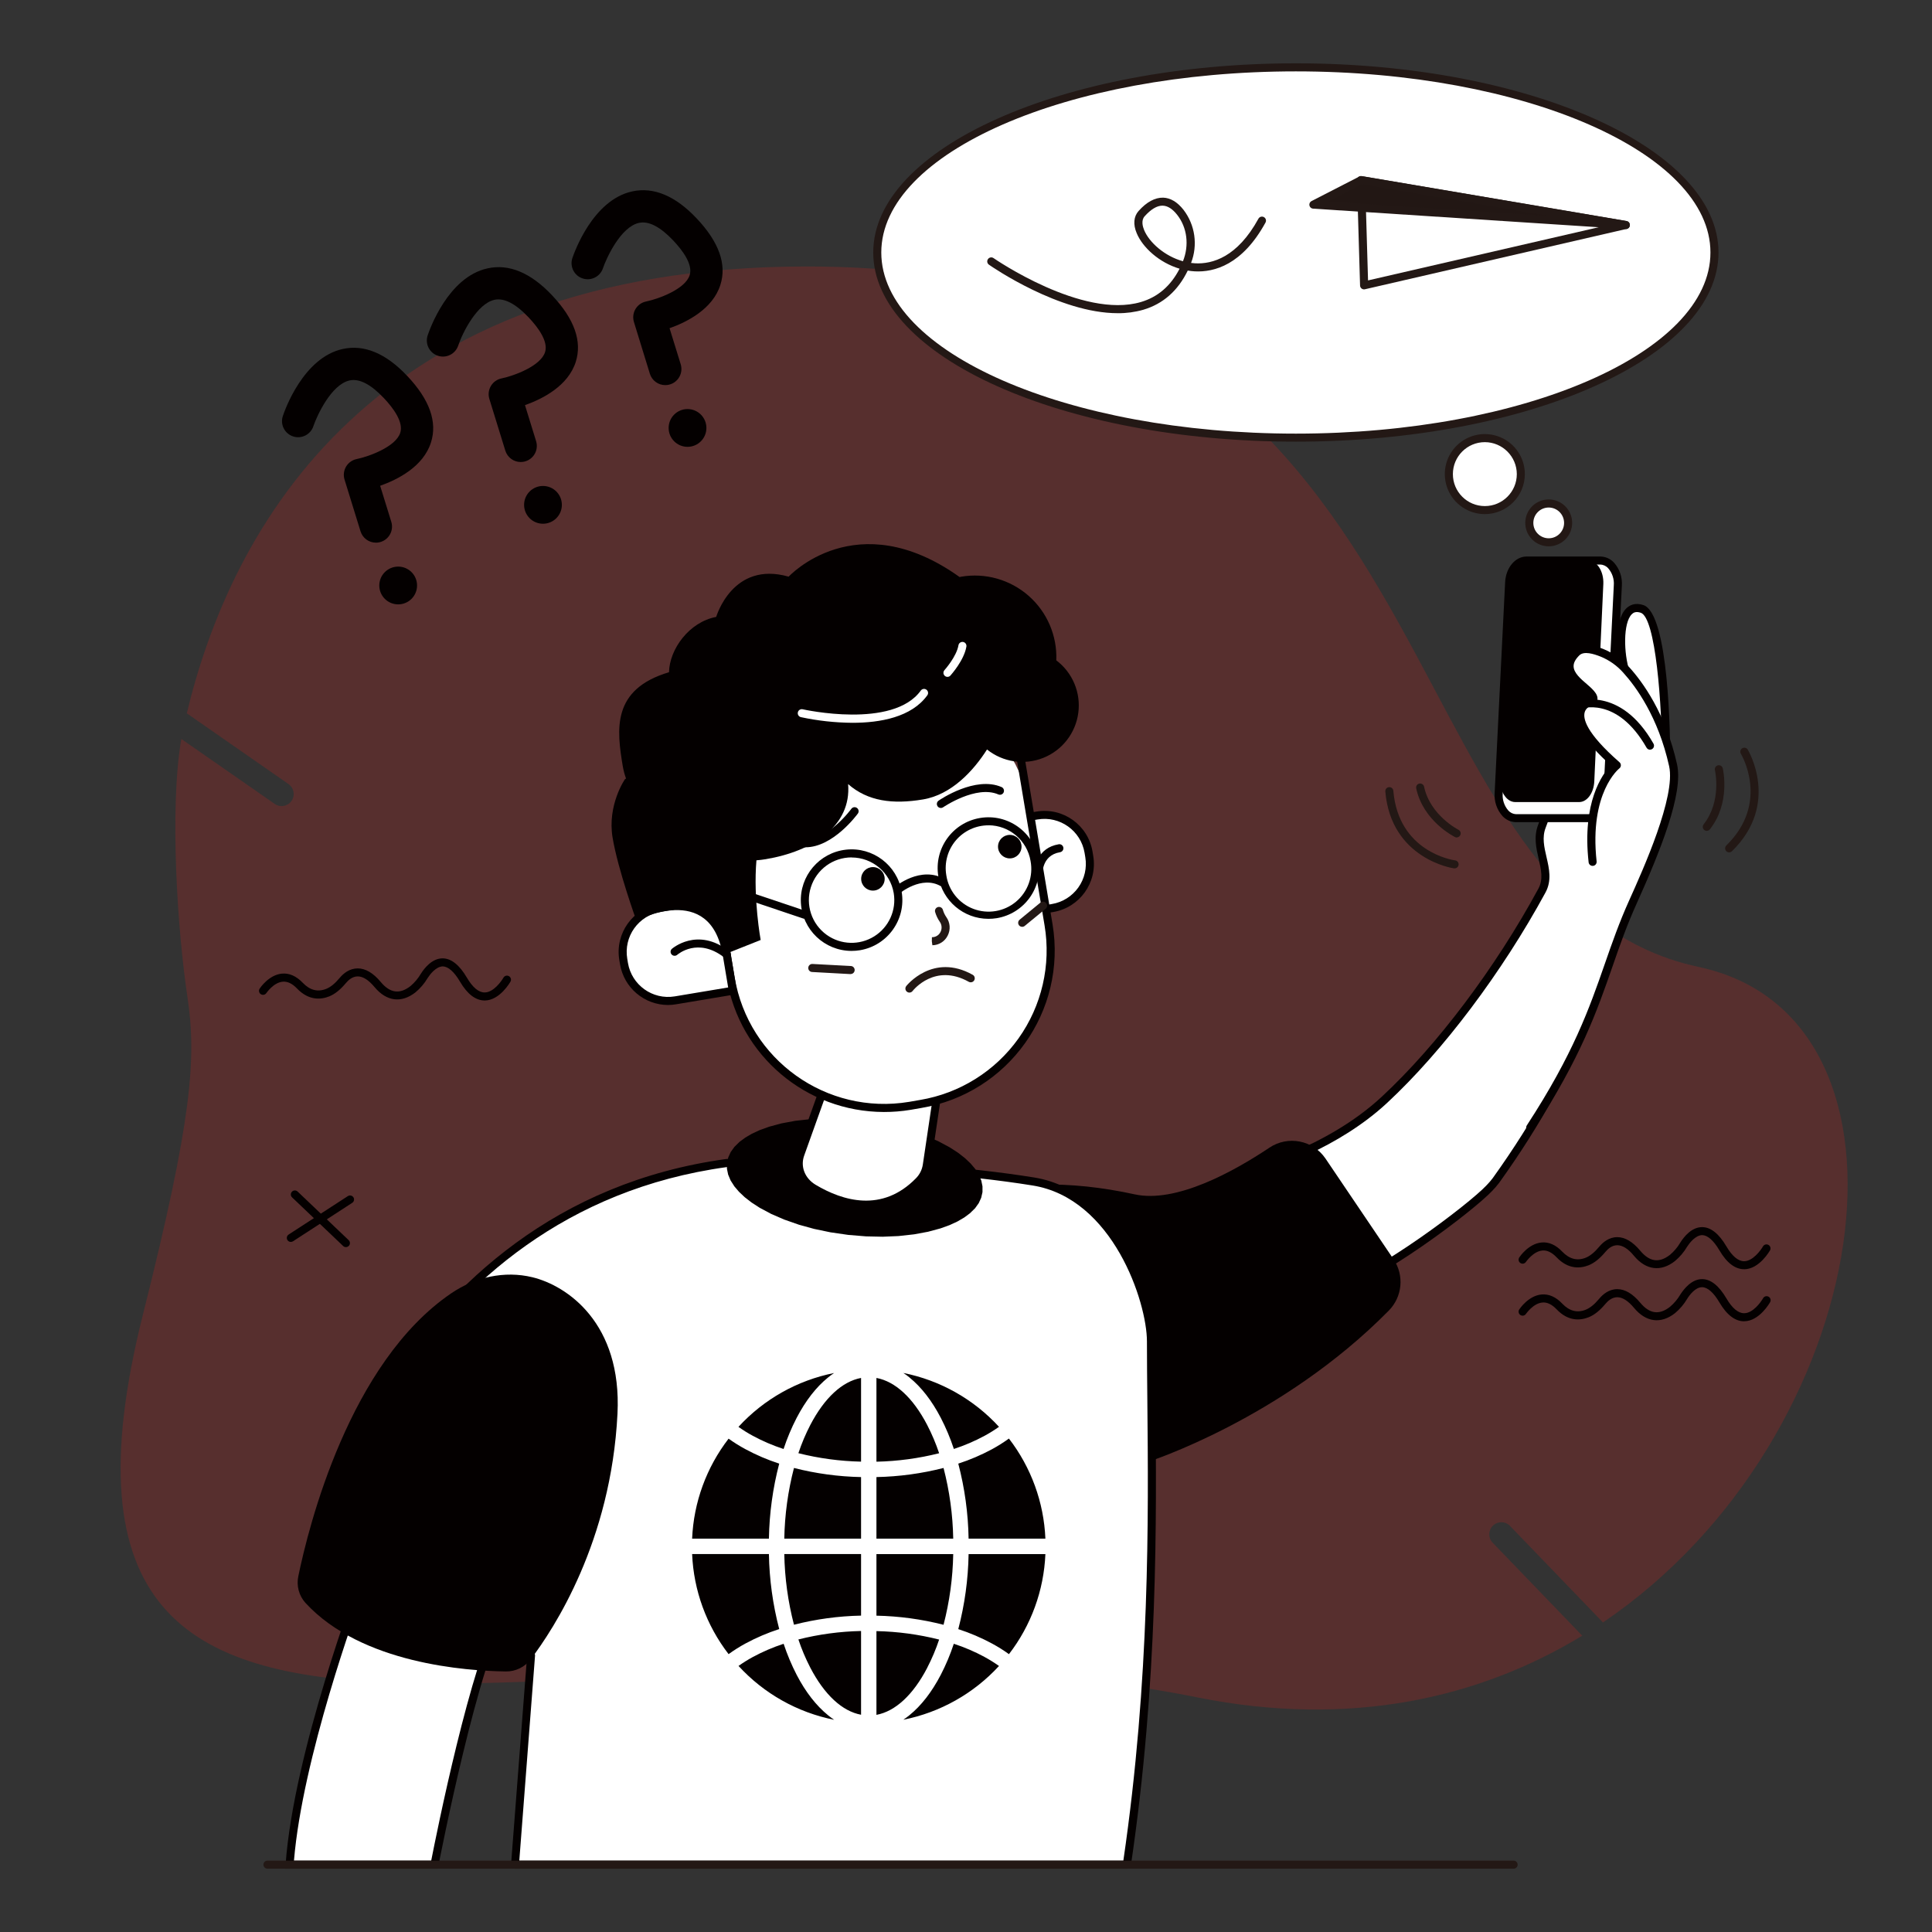 <?xml version="1.0" standalone="no"?><!DOCTYPE svg PUBLIC "-//W3C//DTD SVG 1.1//EN" "http://www.w3.org/Graphics/SVG/1.1/DTD/svg11.dtd"><svg height="1024" node-id="1" sillyvg="true" template-height="1024" template-width="1024" version="1.1" viewBox="0 0 1024 1024" width="1024" xmlns="http://www.w3.org/2000/svg" xmlns:xlink="http://www.w3.org/1999/xlink"><rect x="0" y="0" width="1024" height="1024" fill="#333333" stroke="none"/><defs node-id="80"></defs><g node-id="241"><path d="M 900.43 512.52 C 724.89 475.00 782.84 141.24 427.65 141.24 C 196.12 141.24 122.30 280.86 99.00 378.07 L 152.92 415.58 C 155.82 417.60 156.54 421.59 154.52 424.49 C 152.50 427.39 148.51 428.11 145.61 426.09 L 96.11 391.66 C 89.71 428.52 94.11 493.77 99.35 528.43 C 104.24 561.14 101.79 593.25 75.78 696.64 C -2.82 1009.00 323.72 837.38 634.82 899.69 C 715.74 915.90 784.38 899.97 838.62 866.94 L 791.28 817.81 C 789.61 816.18 788.95 813.77 789.58 811.52 C 790.20 809.27 792.00 807.54 794.27 807.00 C 796.54 806.46 798.92 807.20 800.49 808.93 L 849.61 859.93 C 994.58 761.86 1027.16 539.63 900.43 512.52 Z" fill="#e61f19" fill-opacity="0.2" fill-rule="nonzero" group-id="1" node-id="84" stroke="none" target-height="867.76" target-width="1029.98" target-x="-2.82" target-y="141.24"></path></g><path d="M 908.71 133.83 C 908.71 188.03 809.38 231.96 686.84 231.96 C 564.30 231.96 464.97 188.03 464.97 133.83 C 464.97 79.63 564.30 35.70 686.84 35.70 C 809.38 35.70 908.71 79.63 908.71 133.83 Z" fill="#ffffff" fill-rule="nonzero" node-id="87" stroke="none" target-height="196.26" target-width="443.74" target-x="464.97" target-y="35.7"></path><path d="M 686.84 234.09 C 563.32 234.09 462.84 189.09 462.84 133.83 C 462.84 78.57 563.32 33.56 686.84 33.56 C 810.36 33.56 910.84 78.56 910.84 133.83 C 910.84 189.10 810.35 234.09 686.84 234.09 Z M 686.84 37.83 C 565.68 37.83 467.10 80.89 467.10 133.83 C 467.10 186.77 565.68 229.83 686.84 229.83 C 808.00 229.83 906.57 186.76 906.57 133.83 C 906.57 80.90 808.00 37.83 686.84 37.83 Z" fill="#231815" fill-rule="nonzero" node-id="89" stroke="none" target-height="200.53" target-width="448" target-x="462.84" target-y="33.56"></path><path d="M 883.10 403.77 C 883.10 403.77 883.10 326.97 870.30 322.71 C 857.50 318.45 857.50 344.04 861.77 356.84" fill="#ffffff" fill-rule="nonzero" node-id="91" stroke="none" target-height="85.32" target-width="25.6" target-x="857.5" target-y="318.45"></path><path d="M 883.10 405.91 C 881.92 405.90 880.97 404.95 880.97 403.77 C 880.97 372.52 877.45 327.34 869.63 324.77 C 866.97 323.88 865.63 324.77 864.85 325.58 C 860.30 330.13 860.47 346.22 863.79 356.20 C 864.16 356.94 864.06 357.83 863.54 358.48 C 863.02 359.13 862.17 359.41 861.37 359.21 C 860.56 359.01 859.95 358.36 859.79 357.55 C 856.35 347.25 855.49 328.96 861.88 322.55 C 863.55 320.87 866.49 319.19 871.02 320.70 C 884.59 325.23 885.28 390.70 885.28 403.79 C 885.27 404.36 885.04 404.91 884.63 405.30 C 884.22 405.70 883.67 405.92 883.10 405.91 Z" fill="#040000" fill-rule="nonzero" node-id="93" stroke="none" target-height="86.731" target-width="29.79" target-x="855.49" target-y="319.19"></path><path d="M 813.35 372.70 C 810.80 365.41 811.97 357.33 816.47 351.05 C 820.70 344.98 827.97 339.77 840.47 339.77 C 870.21 339.77 900.20 476.31 792.97 625.64 C 791.83 627.15 790.60 628.57 789.27 629.91 C 779.94 639.77 730.10 677.91 703.93 685.37 L 661.27 621.37 C 661.27 621.37 703.27 611.37 733.80 582.97 C 763.62 555.25 794.57 513.89 817.28 472.04 C 823.17 461.19 812.71 449.80 817.28 437.91 C 834.15 394.00 818.58 387.44 813.35 372.70 Z" fill="#ffffff" fill-rule="nonzero" node-id="95" stroke="none" target-height="345.6" target-width="238.93" target-x="661.27" target-y="339.77"></path><path d="M 703.90 687.51 C 703.18 687.50 702.51 687.12 702.13 686.51 L 659.46 622.51 C 659.07 621.92 658.99 621.17 659.25 620.51 C 659.51 619.86 660.06 619.38 660.74 619.22 C 661.16 619.12 702.54 609.01 732.32 581.33 C 761.57 554.22 792.62 513.00 815.38 471.00 C 818.04 466.10 816.82 460.82 815.53 455.23 C 814.20 449.45 812.82 443.47 815.26 437.12 C 828.11 403.71 821.93 393.03 815.95 382.69 C 814.13 379.74 812.59 376.63 811.34 373.40 L 811.34 373.40 C 808.55 365.46 809.81 356.65 814.72 349.81 C 820.36 341.72 829.02 337.62 840.44 337.62 C 847.01 337.62 853.44 343.15 858.62 353.18 C 876.62 388.32 884.73 501.45 794.62 626.86 C 793.45 628.43 792.16 629.92 790.78 631.31 C 780.89 641.76 731.10 679.79 704.44 687.40 C 704.27 687.46 704.08 687.50 703.90 687.51 Z M 664.66 622.66 L 704.80 682.87 C 730.69 674.61 778.51 638.14 787.69 628.45 C 788.95 627.18 790.12 625.83 791.20 624.40 C 880.12 500.58 872.46 389.53 854.82 355.15 C 850.44 346.61 845.33 341.91 840.44 341.91 C 830.44 341.91 823.02 345.39 818.22 352.27 C 814.10 357.98 813.03 365.35 815.36 372.00 L 815.36 372.00 C 816.52 374.99 817.96 377.86 819.65 380.58 C 825.83 391.27 832.83 403.37 819.24 438.68 C 817.24 443.81 818.45 448.91 819.69 454.30 C 821.10 460.42 822.56 466.74 819.13 473.07 C 796.13 515.38 764.79 557.07 735.22 584.54 C 709.27 608.66 674.82 619.77 664.66 622.66 Z" fill="#040000" fill-rule="nonzero" node-id="97" stroke="none" target-height="349.89" target-width="225.738" target-x="658.992" target-y="337.62"></path><path d="M 842.72 433.64 L 803.54 433.64 C 798.20 433.64 793.97 427.58 794.32 420.43 L 799.88 308.66 C 800.20 302.16 804.23 297.11 809.09 297.11 L 848.27 297.11 C 853.61 297.11 857.84 303.16 857.48 310.31 L 851.93 422.08 C 851.61 428.58 847.58 433.64 842.72 433.64 Z" fill="#ffffff" fill-rule="nonzero" node-id="99" stroke="none" target-height="136.53" target-width="63.87" target-x="793.97" target-y="297.11"></path><path d="M 842.72 435.77 L 803.54 435.77 C 800.78 435.72 798.15 434.53 796.30 432.48 C 793.36 429.14 791.88 424.77 792.19 420.33 L 797.75 308.56 C 798.13 300.94 803.11 294.97 809.09 294.97 L 848.27 294.97 C 851.03 295.02 853.65 296.21 855.50 298.26 C 858.44 301.60 859.93 305.98 859.62 310.42 L 854.06 422.19 C 853.68 429.81 848.70 435.77 842.72 435.77 Z M 809.09 299.24 C 805.39 299.24 802.28 303.42 802.01 308.77 L 796.46 420.54 C 796.20 423.81 797.25 427.05 799.39 429.54 C 800.44 430.75 801.94 431.47 803.54 431.54 L 842.72 431.54 C 846.42 431.54 849.53 427.35 849.80 422.00 L 855.35 310.23 C 855.61 306.96 854.55 303.72 852.41 301.23 C 851.36 300.02 849.87 299.30 848.27 299.23 Z" fill="#040000" fill-rule="nonzero" node-id="101" stroke="none" target-height="140.8" target-width="68.045" target-x="791.884" target-y="294.97"></path><path d="M 837.00 425.11 L 803.09 425.11 C 798.47 425.11 794.81 419.43 795.09 412.73 L 799.90 307.94 C 800.18 301.84 803.66 297.11 807.90 297.11 L 841.80 297.11 C 846.41 297.11 850.07 302.78 849.80 309.48 L 845.00 414.27 C 844.67 420.37 841.18 425.11 837.00 425.11 Z" fill="#040000" fill-rule="nonzero" node-id="103" stroke="none" target-height="128" target-width="55.26" target-x="794.81" target-y="297.11"></path><path d="M 811.06 597.65 C 847.54 541.73 848.97 514.71 865.42 478.19 C 875.64 455.50 890.26 421.40 886.76 405.65 C 880.85 379.07 868.76 362.71 861.95 355.16 C 858.44 351.20 854.07 348.09 849.17 346.09 C 844.82 344.37 838.90 342.58 835.56 345.92 C 822.76 358.72 847.88 365.92 844.09 371.52 C 844.09 371.52 822.76 375.79 856.89 405.65 C 856.89 405.65 839.82 418.45 844.09 456.85" fill="#ffffff" fill-rule="nonzero" node-id="105" stroke="none" target-height="255.07" target-width="79.2" target-x="811.06" target-y="342.58"></path><path d="M 811.06 599.79 C 810.64 599.79 810.24 599.67 809.89 599.44 C 809.40 599.13 809.06 598.64 808.95 598.07 C 808.83 597.51 808.95 596.92 809.27 596.44 C 833.97 558.58 842.43 534.27 850.62 510.75 C 854.51 499.57 858.19 489.01 863.48 477.26 C 870.90 460.80 888.27 422.26 884.67 406.07 C 878.85 379.86 866.95 363.79 860.37 356.54 C 857.08 352.82 852.97 349.90 848.37 348.02 C 844.69 346.57 839.52 344.92 837.05 347.38 C 834.93 349.49 833.94 351.43 834.05 353.29 C 834.17 356.67 837.80 359.82 841.05 362.59 C 844.51 365.59 848.42 368.98 845.93 372.67 C 845.61 373.13 845.13 373.45 844.58 373.56 C 844.43 373.56 840.72 374.42 839.89 377.62 C 839.06 380.82 840.40 388.28 858.36 404.00 C 858.85 404.42 859.12 405.04 859.09 405.69 C 859.07 406.33 858.75 406.93 858.24 407.31 C 858.09 407.43 842.24 420.05 846.24 456.57 C 846.37 457.74 845.53 458.80 844.36 458.93 C 843.18 459.05 842.13 458.21 842.00 457.04 C 838.46 425.20 849.21 410.37 853.75 405.64 C 839.94 393.22 833.88 383.42 835.75 376.49 C 836.70 373.35 839.12 370.87 842.23 369.83 C 841.67 368.83 839.57 366.97 838.23 365.83 C 834.56 362.65 829.99 358.69 829.80 353.45 C 829.69 350.38 831.13 347.33 834.09 344.37 C 838.83 339.64 846.94 342.85 850.00 344.07 C 855.20 346.19 859.85 349.48 863.57 353.68 C 870.43 361.24 882.84 377.98 888.88 405.15 C 892.32 420.63 879.96 451.15 867.41 479.03 C 862.19 490.59 858.55 501.03 854.69 512.17 C 846.42 535.92 837.87 560.49 812.89 598.78 C 812.50 599.41 811.80 599.79 811.06 599.79 Z" fill="#040000" fill-rule="nonzero" node-id="107" stroke="none" target-height="260.154" target-width="83.489" target-x="808.831" target-y="339.64"></path><path d="M 874.57 397.37 C 873.81 397.37 873.10 396.96 872.72 396.30 C 856.85 368.52 837.72 375.58 836.95 375.89 C 835.85 376.32 834.60 375.78 834.16 374.68 C 833.73 373.57 834.28 372.32 835.38 371.89 C 835.61 371.80 858.64 363.03 876.38 394.15 C 876.76 394.81 876.76 395.62 876.38 396.28 C 875.99 396.94 875.29 397.34 874.53 397.34 Z" fill="#040000" fill-rule="nonzero" node-id="109" stroke="none" target-height="34.343" target-width="43.027" target-x="833.731" target-y="363.03"></path><path d="M 191.90 839.00 C 191.90 839.00 157.77 928.60 153.50 988.34 L 230.30 988.34 C 230.30 988.34 251.64 877.40 268.70 851.80 Z" fill="#ffffff" fill-rule="nonzero" node-id="111" stroke="none" target-height="149.34" target-width="115.2" target-x="153.5" target-y="839"></path><path d="M 232.07 990.44 L 151.21 990.44 L 151.38 988.15 C 155.62 928.79 189.57 839.15 189.91 838.21 L 190.53 836.58 L 272.31 850.21 L 270.48 853.00 C 253.85 877.95 232.61 987.64 232.40 988.75 Z M 155.81 986.17 L 228.55 986.17 C 231.33 971.98 249.47 881.39 265.24 853.36 L 193.24 841.36 C 188.74 853.62 160.32 931.90 155.81 986.17 Z" fill="#040000" fill-rule="nonzero" node-id="113" stroke="none" target-height="153.86" target-width="121.1" target-x="151.21" target-y="836.58"></path><path d="M 702.54 614.06 C 695.90 604.28 682.60 601.71 672.79 608.31 C 653.89 620.93 623.38 637.84 601.37 633.02 C 567.24 625.56 533.11 625.56 509.21 636.76 C 509.21 636.76 560.41 778.63 608.21 774.90 C 608.21 774.90 679.38 752.19 736.04 694.69 C 743.28 687.41 744.37 676.04 738.66 667.51 Z" fill="#040000" fill-rule="nonzero" node-id="115" stroke="none" target-height="176.922" target-width="235.164" target-x="509.21" target-y="601.708"></path><path d="M 924.41 672.71 C 919.63 672.71 915.23 669.36 911.33 662.71 C 908.25 657.47 905.09 654.71 902.20 654.63 C 898.53 654.74 895.41 658.92 894.20 660.79 C 892.50 663.67 890.32 666.24 887.75 668.39 C 880.30 674.24 872.40 673.24 866.06 665.63 C 863.00 661.87 860.00 660.00 857.18 660.00 C 854.36 660.00 852.25 661.91 850.91 663.52 C 847.91 667.10 845.02 669.41 842.02 670.61 C 837.73 672.32 831.27 672.97 825.02 666.39 C 822.52 663.78 819.95 662.54 817.44 662.81 C 812.58 663.26 808.84 668.81 808.80 668.81 C 808.16 669.80 806.84 670.07 805.85 669.43 C 804.86 668.79 804.59 667.47 805.23 666.48 C 805.43 666.18 810.08 659.18 817.05 658.54 C 820.92 658.17 824.66 659.82 828.05 663.42 C 831.80 667.32 835.96 668.42 840.45 666.62 C 842.77 665.70 845.12 663.78 847.63 660.77 C 849.55 658.46 852.77 655.71 857.18 655.71 C 861.28 655.71 865.39 658.14 869.38 662.93 C 874.30 668.84 879.46 669.53 885.15 665.06 C 887.33 663.22 889.18 661.02 890.62 658.55 C 892.54 655.49 896.62 650.40 902.13 650.40 L 902.26 650.40 C 906.78 650.46 911.07 653.89 915.01 660.58 C 918.09 665.81 921.25 668.47 924.41 668.47 L 924.47 668.47 C 929.03 668.42 933.22 662.73 934.47 660.53 C 935.08 659.58 936.32 659.27 937.31 659.82 C 938.29 660.37 938.68 661.59 938.20 662.61 C 937.97 663.02 932.52 672.61 924.55 672.73 Z" fill="#040000" fill-rule="nonzero" node-id="117" stroke="none" target-height="23.84" target-width="134.097" target-x="804.587" target-y="650.4"></path><path d="M 924.41 700.31 C 919.63 700.31 915.23 696.94 911.33 690.31 C 908.25 685.07 905.09 682.31 902.20 682.24 L 902.13 682.24 C 898.50 682.24 895.40 686.54 894.24 688.40 C 892.54 691.28 890.36 693.85 887.79 696.00 C 880.34 701.85 872.44 700.85 866.10 693.24 C 862.96 689.47 859.96 687.56 857.18 687.56 C 854.40 687.56 852.25 689.47 850.91 691.08 C 847.91 694.66 845.02 696.98 842.02 698.17 C 837.73 699.88 831.27 700.53 825.02 693.95 C 822.52 691.34 819.95 690.10 817.44 690.37 C 812.58 690.82 808.84 696.37 808.80 696.37 C 808.16 697.36 806.84 697.63 805.85 696.99 C 804.86 696.35 804.59 695.03 805.23 694.04 C 805.43 693.74 810.08 686.74 817.05 686.10 C 820.92 685.75 824.66 687.38 828.05 690.98 C 831.80 694.89 835.97 695.98 840.45 694.18 C 842.77 693.26 845.12 691.35 847.63 688.33 C 849.55 686.02 852.77 683.27 857.18 683.27 C 861.29 683.27 865.39 685.70 869.38 690.49 C 874.30 696.40 879.46 697.10 885.15 692.62 C 887.33 690.77 889.18 688.57 890.62 686.11 C 892.54 683.11 896.62 677.96 902.13 677.96 L 902.26 677.96 C 906.78 678.02 911.07 681.45 915.01 688.14 C 918.09 693.37 921.25 696.03 924.41 696.03 L 924.47 696.03 C 929.03 696.03 933.22 690.29 934.47 688.10 C 935.04 687.07 936.34 686.70 937.37 687.27 C 938.40 687.84 938.77 689.14 938.20 690.17 C 937.97 690.58 932.52 700.17 924.55 700.29 Z" fill="#040000" fill-rule="nonzero" node-id="119" stroke="none" target-height="23.89" target-width="134.185" target-x="804.587" target-y="677.96"></path><path d="M 806.05 251.29 C 806.05 261.82 797.51 270.36 786.98 270.36 C 776.45 270.36 767.91 261.82 767.91 251.29 C 767.91 240.76 776.45 232.22 786.98 232.22 C 797.51 232.22 806.05 240.76 806.05 251.29 Z" fill="#ffffff" fill-rule="nonzero" node-id="121" stroke="none" target-height="38.14" target-width="38.14" target-x="767.91" target-y="232.22"></path><path d="M 787.00 272.49 C 778.42 272.49 770.68 267.33 767.40 259.40 C 764.11 251.47 765.92 242.35 771.99 236.28 C 778.06 230.21 787.18 228.40 795.11 231.69 C 803.04 234.97 808.20 242.71 808.20 251.29 C 808.18 262.99 798.70 272.47 787.00 272.49 Z M 787.00 234.35 C 777.64 234.35 770.06 241.93 770.06 251.29 C 770.06 260.65 777.64 268.23 787.00 268.23 C 796.36 268.23 803.94 260.65 803.94 251.29 C 803.91 241.95 796.34 234.38 787.00 234.35 Z" fill="#231815" fill-rule="nonzero" node-id="123" stroke="none" target-height="44.093" target-width="44.093" target-x="764.111" target-y="228.401"></path><path d="M 831.13 277.15 C 831.13 282.83 826.53 287.43 820.85 287.43 C 815.17 287.43 810.57 282.83 810.57 277.15 C 810.57 271.47 815.17 266.87 820.85 266.87 C 826.53 266.87 831.13 271.47 831.13 277.15 Z" fill="#ffffff" fill-rule="nonzero" node-id="125" stroke="none" target-height="20.56" target-width="20.56" target-x="810.57" target-y="266.87"></path><path d="M 820.85 289.56 C 815.83 289.56 811.30 286.53 809.37 281.89 C 807.45 277.25 808.52 271.91 812.07 268.35 C 815.63 264.80 820.97 263.74 825.61 265.67 C 830.25 267.59 833.27 272.13 833.27 277.15 C 833.26 284.00 827.70 289.55 820.85 289.56 Z M 820.85 269.00 C 816.35 269.00 812.70 272.65 812.70 277.15 C 812.70 281.65 816.35 285.30 820.85 285.30 C 825.35 285.30 829.00 281.65 829.00 277.15 C 828.99 272.65 825.35 269.01 820.85 269.00 Z" fill="#231815" fill-rule="nonzero" node-id="127" stroke="none" target-height="25.817" target-width="25.821" target-x="807.453" target-y="263.743"></path><path d="M 772.17 443.90 C 771.84 443.90 771.52 443.83 771.23 443.68 C 770.54 443.34 754.32 435.16 750.62 417.85 C 750.37 416.70 751.11 415.57 752.26 415.32 C 753.41 415.07 754.54 415.81 754.79 416.96 C 758.07 432.27 772.97 439.78 773.12 439.85 C 773.96 440.32 774.37 441.30 774.14 442.23 C 773.91 443.16 773.08 443.82 772.12 443.85 Z" fill="#231815" fill-rule="nonzero" node-id="129" stroke="none" target-height="28.827" target-width="23.998" target-x="750.374" target-y="415.074"></path><path d="M 770.87 460.23 L 770.58 460.23 C 770.25 460.23 737.29 455.33 734.25 419.52 C 734.20 418.96 734.38 418.40 734.74 417.96 C 735.10 417.53 735.63 417.26 736.19 417.21 C 736.76 417.15 737.32 417.33 737.76 417.70 C 738.19 418.06 738.46 418.59 738.50 419.16 C 741.25 451.51 769.94 455.83 771.15 456.00 C 772.31 456.10 773.17 457.10 773.09 458.26 C 773.02 459.42 772.03 460.30 770.87 460.25 Z" fill="#231815" fill-rule="nonzero" node-id="131" stroke="none" target-height="43.149" target-width="38.971" target-x="734.2" target-y="417.155"></path><path d="M 904.62 440.38 C 903.80 440.38 903.05 439.91 902.70 439.18 C 902.34 438.44 902.44 437.56 902.95 436.92 C 912.65 424.71 909.02 408.38 908.95 408.22 C 908.67 407.07 909.38 405.92 910.52 405.64 C 911.67 405.37 912.82 406.07 913.10 407.22 C 913.28 407.97 917.27 425.69 906.26 439.56 C 905.87 440.07 905.26 440.37 904.62 440.38 Z" fill="#231815" fill-rule="nonzero" node-id="133" stroke="none" target-height="35.014" target-width="14.931" target-x="902.339" target-y="405.369"></path><path d="M 916.48 451.77 C 915.61 451.77 914.83 451.25 914.50 450.44 C 914.17 449.64 914.37 448.71 914.99 448.11 C 938.28 425.36 922.83 399.74 922.68 399.48 C 922.11 398.48 922.44 397.22 923.41 396.62 C 924.39 396.01 925.66 396.29 926.30 397.24 C 926.48 397.52 943.68 426.05 917.97 451.17 C 917.57 451.55 917.04 451.77 916.48 451.77 Z" fill="#231815" fill-rule="nonzero" node-id="135" stroke="none" target-height="55.759" target-width="29.509" target-x="914.171" target-y="396.014"></path><path d="M 162.00 834.71 C 162.00 834.71 203.23 641.36 385.30 616.43 C 385.30 616.43 475.02 614.57 547.64 626.22 C 591.84 633.31 610.04 689.64 610.04 710.97 C 610.04 774.29 614.30 873.11 597.24 988.31 L 273.00 988.31 L 281.53 877.37 C 281.53 877.37 196.17 877.37 162.00 834.71 Z" fill="#ffffff" fill-rule="nonzero" node-id="137" stroke="none" target-height="373.74" target-width="452.3" target-x="162" target-y="614.57"></path><path d="M 597.24 990.44 L 273.00 990.44 C 272.41 990.44 271.84 990.19 271.43 989.75 C 271.03 989.32 270.83 988.73 270.87 988.14 L 279.23 879.47 C 265.00 879.16 192.00 875.58 160.37 836.00 C 159.97 835.50 159.82 834.85 159.95 834.22 C 160.37 832.22 203.55 639.12 385.01 614.28 C 386.16 614.28 476.01 612.53 548.01 624.07 C 573.01 628.07 588.64 647.00 597.30 662.15 C 607.54 680.08 612.20 700.01 612.20 710.93 C 612.20 720.71 612.30 731.33 612.41 742.73 C 613.01 805.30 613.83 891.01 599.41 988.58 C 599.27 989.66 598.33 990.46 597.24 990.44 Z M 275.24 986.17 L 595.40 986.17 C 609.52 889.68 608.71 804.86 608.12 742.81 C 608.01 731.39 607.90 720.81 607.90 710.97 C 607.90 690.21 589.90 635.15 547.30 628.33 C 475.70 616.85 386.30 618.55 385.30 618.57 C 213.75 642.07 167.86 819.27 164.30 834.17 C 197.83 874.74 280.62 875.24 281.45 875.24 C 282.05 875.24 282.61 875.49 283.02 875.92 C 283.42 876.36 283.63 876.95 283.58 877.54 Z" fill="#040000" fill-rule="nonzero" node-id="139" stroke="none" target-height="377.935" target-width="454.012" target-x="159.818" target-y="612.53"></path><path d="M 456.48 593.75 L 465.85 595.12 L 474.53 596.93 L 482.57 599.15 L 490.47 601.91 L 497.36 604.90 L 503.36 608.11 L 507.73 610.94 L 511.37 613.77 L 514.36 616.59 L 516.77 619.42 L 518.82 622.62 L 520.11 625.72 L 520.74 628.78 L 520.74 631.85 L 520.05 634.85 L 518.75 637.69 L 516.79 640.42 L 514.07 643.07 L 511.09 645.29 L 507.54 647.37 L 503.36 649.31 L 498.46 651.08 L 491.90 652.85 L 484.51 654.22 L 476.19 655.14 L 467.85 655.49 L 458.99 655.30 L 449.56 654.52 L 440.20 653.16 L 431.52 651.35 L 423.47 649.13 L 415.58 646.37 L 408.68 643.37 L 402.69 640.17 L 398.32 637.34 L 394.68 634.51 L 391.69 631.68 L 389.27 628.85 L 387.23 625.66 L 385.93 622.56 L 385.30 619.50 L 385.30 616.42 L 386.00 613.43 L 387.30 610.59 L 389.26 607.86 L 391.97 605.20 L 394.96 602.99 L 398.50 600.91 L 402.69 598.97 L 407.58 597.20 L 414.15 595.42 L 421.54 594.05 L 429.85 593.14 L 438.19 592.79 L 447.05 592.98 L 456.48 593.75 Z" fill="#040000" fill-rule="nonzero" group-id="2" node-id="143" stroke="none" target-height="62.704" target-width="135.444" target-x="385.3" target-y="592.786"></path><path d="M 439.10 570.17 L 424.22 611.76 C 421.82 618.47 424.58 625.85 431.22 629.83 C 444.40 637.67 467.38 646.05 486.96 625.99 C 489.21 623.71 490.69 620.77 491.18 617.60 L 498.24 570.17 Z" fill="#ffffff" fill-rule="nonzero" node-id="146" stroke="none" target-height="75.88" target-width="76.42" target-x="421.82" target-y="570.17"></path><path d="M 459.11 640.55 C 447.64 640.55 437.11 635.82 430.17 631.66 C 422.73 627.23 419.45 618.75 422.17 611.04 L 437.56 568.04 L 500.71 568.04 L 493.29 617.92 C 492.73 621.53 491.06 624.88 488.49 627.48 C 479.00 637.24 468.71 640.55 459.11 640.55 Z M 440.61 572.31 L 426.23 612.48 C 424.13 618.33 426.59 624.57 432.35 627.99 C 446.70 636.53 467.56 642.85 485.47 624.51 C 487.42 622.55 488.69 620.02 489.11 617.29 L 495.80 572.29 Z" fill="#040000" fill-rule="nonzero" node-id="148" stroke="none" target-height="74.81" target-width="81.26" target-x="419.45" target-y="568.04"></path><path d="M 559.41 481.03 L 527.46 486.38 L 527.46 486.38 L 519.26 437.34 L 519.26 437.34 L 553.08 431.68 L 556.77 431.41 L 560.26 431.76 L 563.59 432.71 L 566.72 434.22 L 569.49 436.20 L 571.94 438.66 L 573.94 441.50 L 575.41 444.68 L 576.36 448.26 L 577.58 455.54 L 577.87 458.60 L 577.77 461.52 L 577.29 464.33 L 576.44 467.05 L 574.79 470.47 L 572.63 473.50 L 569.93 476.18 L 567.63 477.87 L 565.13 479.23 L 562.41 480.28 L 559.42 481.00 Z" fill="#ffffff" fill-rule="nonzero" group-id="3" node-id="152" stroke="none" target-height="54.97" target-width="58.611" target-x="519.256" target-y="431.41"></path><path d="M 527.49 488.47 C 527.05 488.47 526.61 488.34 526.25 488.08 C 525.79 487.75 525.48 487.25 525.38 486.69 L 517.18 437.69 C 517.08 437.13 517.22 436.56 517.54 436.10 C 517.87 435.63 518.37 435.32 518.93 435.23 L 549.33 430.15 C 563.39 427.79 576.70 437.29 579.06 451.35 L 579.44 453.66 C 581.78 467.72 572.29 481.02 558.23 483.39 L 527.84 488.47 Z M 521.74 439.06 L 529.24 483.88 L 557.53 479.15 C 563.17 478.21 568.20 475.06 571.52 470.41 C 574.84 465.75 576.18 459.97 575.23 454.33 L 574.85 452.03 C 572.88 440.28 561.75 432.35 550.00 434.32 Z" fill="#040000" fill-rule="nonzero" node-id="155" stroke="none" target-height="60.68" target-width="64.693" target-x="517.085" target-y="427.795"></path><path d="M 550.41 464.47 C 550.41 464.47 549.32 451.66 561.50 449.63" fill="#ffffff" fill-rule="nonzero" node-id="157" stroke="none" target-height="14.84" target-width="12.18" target-x="549.32" target-y="449.63"></path><path d="M 550.41 466.61 C 549.29 466.61 548.36 465.73 548.29 464.61 C 547.85 459.50 549.98 449.35 561.14 447.48 C 562.30 447.28 563.40 448.07 563.60 449.23 C 563.80 450.39 563.01 451.49 561.85 451.69 C 551.73 453.38 552.50 463.81 552.54 464.25 C 552.64 465.43 551.77 466.46 550.59 466.56 Z" fill="#040000" fill-rule="nonzero" node-id="159" stroke="none" target-height="19.326" target-width="15.946" target-x="547.85" target-y="447.284"></path><path d="M 430.66 377.08 L 468.80 370.70 L 474.25 370.02 L 479.58 369.78 L 484.81 369.96 L 489.95 370.57 L 495.06 371.58 L 499.99 372.97 L 504.76 374.71 L 509.39 376.83 L 513.85 379.30 L 518.08 382.07 L 522.08 385.16 L 525.86 388.58 L 529.37 392.26 L 532.58 396.21 L 535.49 400.42 L 538.11 404.92 L 540.35 409.59 L 542.23 414.47 L 543.74 419.59 L 544.88 424.96 L 555.30 487.24 L 556.17 494.28 L 556.48 501.17 L 556.24 507.93 L 555.46 514.58 L 554.15 521.18 L 552.36 527.56 L 550.11 533.73 L 547.37 539.71 L 544.18 545.48 L 540.59 550.94 L 536.60 556.11 L 532.18 561.00 L 527.42 565.54 L 522.32 569.68 L 516.87 573.44 L 511.06 576.83 L 505.02 579.74 L 498.71 582.17 L 492.09 584.12 L 485.15 585.58 L 485.15 585.58 L 478.10 586.46 L 471.21 586.77 L 464.45 586.53 L 457.80 585.74 L 451.20 584.43 L 444.83 582.65 L 438.66 580.39 L 432.68 577.65 L 426.91 574.46 L 421.45 570.87 L 416.28 566.88 L 411.39 562.46 L 406.85 557.70 L 402.71 552.60 L 398.95 547.15 L 395.56 541.34 L 392.66 535.31 L 390.23 528.99 L 388.28 522.38 L 386.81 515.43 L 376.39 453.16 L 375.71 447.71 L 375.47 442.38 L 375.66 437.15 L 376.26 432.00 L 377.28 426.90 L 378.66 421.97 L 380.41 417.19 L 382.52 412.56 L 384.99 408.10 L 387.77 403.88 L 390.86 399.88 L 394.27 396.09 L 397.96 392.58 L 401.90 389.38 L 406.12 386.47 L 410.61 383.85 L 415.28 381.60 L 420.16 379.72 L 425.28 378.21 L 430.66 377.08 Z" fill="#ffffff" fill-rule="nonzero" group-id="4" node-id="163" stroke="none" target-height="216.988" target-width="181.009" target-x="375.473" target-y="369.779"></path><path d="M 468.46 589.38 C 427.17 589.27 391.98 559.41 385.16 518.69 L 363.36 388.36 C 363.17 387.20 363.95 386.10 365.11 385.91 L 533.60 357.72 C 534.16 357.63 534.73 357.76 535.20 358.09 C 535.66 358.42 535.97 358.92 536.06 359.48 L 557.86 489.80 C 565.56 535.90 534.45 579.52 488.35 587.24 L 488.35 587.24 L 482.60 588.24 C 477.93 589.01 473.20 589.39 468.46 589.38 Z M 488.00 585.13 L 488.00 585.13 Z M 367.92 389.76 L 389.37 518.00 C 396.74 561.74 438.13 591.27 481.89 584.00 L 487.64 583.00 C 508.66 579.48 527.43 567.76 539.81 550.41 C 552.18 533.05 557.16 511.49 553.64 490.47 L 532.20 362.28 Z" fill="#040000" fill-rule="nonzero" node-id="166" stroke="none" target-height="233.634" target-width="202.397" target-x="363.167" target-y="357.632"></path><path d="M 348.62 481.34 L 380.18 476.06 L 380.18 476.06 L 388.39 525.14 L 388.39 525.14 L 359.66 529.95 L 356.19 530.28 L 352.85 530.17 L 349.61 529.61 L 346.46 528.64 L 343.53 527.30 L 340.77 525.59 L 338.25 523.54 L 336.03 521.20 L 334.09 518.54 L 332.51 515.66 L 331.31 512.54 L 330.50 509.15 L 330.17 507.20 L 329.88 504.10 L 329.98 501.14 L 330.46 498.28 L 331.32 495.52 L 332.54 492.87 L 334.04 490.45 L 335.83 488.25 L 337.94 486.24 L 340.28 484.53 L 342.82 483.14 L 345.59 482.08 L 348.62 481.34 Z" fill="#ffffff" fill-rule="nonzero" group-id="5" node-id="170" stroke="none" target-height="54.222" target-width="58.51" target-x="329.88" target-y="476.063"></path><path d="M 354.08 532.67 C 341.47 532.64 330.72 523.53 328.63 511.10 L 328.24 508.80 C 325.90 494.74 335.39 481.44 349.45 479.07 L 379.84 474.00 C 380.40 473.91 380.98 474.04 381.44 474.37 C 381.90 474.70 382.21 475.19 382.30 475.75 L 390.50 524.75 C 390.69 525.91 389.91 527.01 388.75 527.21 L 358.35 532.29 C 356.94 532.53 355.51 532.66 354.08 532.67 Z M 378.44 478.54 L 350.15 483.28 C 344.51 484.22 339.48 487.37 336.16 492.02 C 332.84 496.67 331.51 502.45 332.45 508.09 L 332.83 510.40 C 334.81 522.13 345.91 530.05 357.65 528.10 L 385.94 523.37 Z" fill="#040000" fill-rule="nonzero" node-id="173" stroke="none" target-height="58.761" target-width="64.79" target-x="325.902" target-y="473.909"></path><path d="M 426.94 449.08 C 426.52 449.08 426.11 449.08 425.69 449.08 C 424.51 449.01 423.62 447.99 423.69 446.81 C 423.79 445.64 424.80 444.76 425.97 444.81 C 438.72 445.74 451.16 428.81 451.28 428.62 C 452.00 427.73 453.28 427.56 454.20 428.23 C 455.13 428.90 455.36 430.17 454.74 431.13 C 454.20 431.85 441.55 449.08 426.94 449.08 Z" fill="#040000" fill-rule="nonzero" node-id="175" stroke="none" target-height="21.519" target-width="31.746" target-x="423.616" target-y="427.561"></path><path d="M 498.68 428.25 C 497.74 428.25 496.91 427.65 496.64 426.75 C 496.36 425.86 496.70 424.89 497.47 424.36 C 498.25 423.81 516.93 411.12 530.85 417.16 C 531.93 417.63 532.42 418.89 531.96 419.97 C 531.49 421.04 530.23 421.54 529.15 421.07 C 517.39 415.97 500.06 427.75 499.89 427.87 C 499.53 428.11 499.11 428.25 498.68 428.25 Z" fill="#040000" fill-rule="nonzero" node-id="177" stroke="none" target-height="17.135" target-width="36.067" target-x="496.358" target-y="411.12"></path><path d="M 385.16 507.92 C 384.69 507.92 384.23 507.77 383.86 507.48 C 369.86 496.64 359.33 505.75 358.86 506.14 C 357.98 506.82 356.73 506.72 355.98 505.89 C 355.23 505.07 355.24 503.81 356.00 503.00 C 356.13 502.88 369.54 491.00 386.44 504.12 C 386.89 504.47 387.18 504.98 387.25 505.54 C 387.33 506.10 387.17 506.67 386.82 507.12 C 386.42 507.63 385.81 507.92 385.16 507.92 Z" fill="#040000" fill-rule="nonzero" node-id="179" stroke="none" target-height="16.922" target-width="32.098" target-x="355.228" target-y="491"></path><path d="M 418.00 305.64 C 418.00 305.64 453.79 266.73 508.61 305.84 C 508.89 305.84 509.15 305.71 509.43 305.66 C 522.28 303.48 535.42 307.21 545.21 315.81 C 555.00 324.42 560.38 336.98 559.86 350.00 C 568.49 356.50 572.95 367.14 571.52 377.84 C 570.10 388.55 563.02 397.66 553.00 401.67 C 542.97 405.69 531.56 404.00 523.14 397.24 C 516.03 408.44 504.35 421.24 489.14 423.73 C 473.21 426.39 459.96 424.73 449.52 415.59 C 451.34 437.67 430.98 451.18 405.84 455.39 C 404.19 455.66 402.55 455.86 400.93 455.98 C 399.17 476.40 403.17 498.21 403.17 498.21 L 383.05 506.21 C 376.48 466.96 337.32 487.99 337.32 487.99 C 337.32 487.99 327.53 460.99 324.69 443.99 C 321.78 426.63 331.24 412.99 331.24 412.99 C 331.42 412.86 331.62 412.75 331.81 412.62 C 331.06 410.56 330.49 408.44 330.11 406.28 C 326.83 386.65 324.11 365.37 354.59 356.28 C 354.87 344.04 365.25 329.70 379.59 326.97 C 379.64 327.00 388.17 297.11 418.00 305.64 Z" fill="#040000" fill-rule="nonzero" node-id="181" stroke="none" target-height="239.48" target-width="251.165" target-x="321.78" target-y="266.73"></path><path d="M 451.82 383.10 C 442.62 383.03 433.46 382.03 424.47 380.10 C 423.32 379.82 422.61 378.67 422.89 377.52 C 423.17 376.37 424.32 375.66 425.47 375.94 C 425.94 376.05 473.34 386.61 488.09 365.94 C 488.80 365.05 490.08 364.88 491.00 365.53 C 491.93 366.19 492.18 367.46 491.57 368.42 C 483.18 380.16 466.47 383.10 451.82 383.10 Z" fill="#ffffff" fill-rule="nonzero" node-id="183" stroke="none" target-height="21.734" target-width="69.562" target-x="422.614" target-y="364.876"></path><path d="M 502.16 358.76 C 501.32 358.76 500.56 358.26 500.22 357.49 C 499.87 356.72 500.02 355.82 500.58 355.19 C 500.64 355.12 506.99 348.04 508.00 342.01 C 508.19 340.85 509.29 340.06 510.46 340.25 C 511.62 340.45 512.40 341.55 512.21 342.71 C 510.99 349.99 504.04 357.71 503.74 358.06 C 503.34 358.51 502.76 358.76 502.16 358.76 Z" fill="#ffffff" fill-rule="nonzero" node-id="185" stroke="none" target-height="18.698" target-width="12.529" target-x="499.874" target-y="340.062"></path><path d="M 451.29 504.00 C 437.02 503.96 425.25 492.79 424.49 478.53 C 423.72 464.28 434.22 451.91 448.41 450.34 C 462.60 448.78 475.54 458.56 477.90 472.64 L 477.90 472.64 C 480.35 487.31 470.45 501.18 455.79 503.64 C 454.30 503.88 452.80 504.00 451.29 504.00 Z M 451.36 454.44 C 441.52 454.44 432.80 460.80 429.80 470.18 C 426.79 479.56 430.19 489.80 438.20 495.52 C 445.66 500.84 455.58 501.14 463.35 496.29 C 471.12 491.44 475.20 482.38 473.69 473.35 L 473.69 473.35 C 471.83 462.46 462.41 454.49 451.36 454.48 Z" fill="#040000" fill-rule="nonzero" node-id="187" stroke="none" target-height="55.227" target-width="56.628" target-x="423.724" target-y="448.777"></path><path d="M 476.63 473.66 L 473.86 470.42 C 474.43 469.93 488.03 458.48 500.93 466.09 L 498.76 469.76 C 488.48 463.69 476.75 473.56 476.63 473.66 Z" fill="#040000" fill-rule="nonzero" node-id="189" stroke="none" target-height="15.18" target-width="27.07" target-x="473.86" target-y="458.48"></path><path d="M 426.57 487.00 C 426.34 487.00 426.11 486.96 425.89 486.89 L 393.19 475.89 C 392.23 475.42 391.77 474.31 392.11 473.29 C 392.46 472.28 393.50 471.68 394.55 471.89 L 427.25 482.89 C 428.24 483.22 428.85 484.22 428.68 485.25 C 428.51 486.29 427.62 487.04 426.57 487.04 Z" fill="#040000" fill-rule="nonzero" node-id="191" stroke="none" target-height="15.364" target-width="37.078" target-x="391.767" target-y="471.678"></path><path d="M 154.15 658.25 C 153.20 658.26 152.36 657.64 152.09 656.73 C 151.82 655.82 152.18 654.84 152.98 654.33 L 184.31 634.00 C 184.95 633.55 185.78 633.49 186.47 633.84 C 187.17 634.18 187.63 634.88 187.66 635.66 C 187.69 636.44 187.30 637.17 186.63 637.57 L 155.31 657.90 C 154.97 658.13 154.56 658.25 154.15 658.25 Z" fill="#040000" fill-rule="nonzero" node-id="193" stroke="none" target-height="24.765" target-width="35.868" target-x="151.822" target-y="633.492"></path><path d="M 183.34 661.00 C 182.79 661.00 182.27 660.79 181.87 660.41 L 154.81 634.64 C 153.96 633.83 153.92 632.48 154.74 631.62 C 155.55 630.77 156.90 630.74 157.75 631.55 L 184.81 657.32 C 185.45 657.92 185.65 658.85 185.33 659.66 C 185.00 660.47 184.21 661.00 183.34 661.00 Z" fill="#040000" fill-rule="nonzero" node-id="195" stroke="none" target-height="30.266" target-width="31.728" target-x="153.923" target-y="630.738"></path><path d="M 256.88 530.28 C 252.10 530.28 247.70 526.92 243.80 520.28 C 240.72 515.04 237.56 512.28 234.67 512.20 C 231.01 512.32 227.88 516.49 226.67 518.36 C 224.97 521.24 222.79 523.81 220.22 525.95 C 212.77 531.81 204.87 530.80 198.53 523.19 C 195.39 519.42 192.39 517.51 189.61 517.51 C 186.83 517.51 184.68 519.43 183.35 521.03 C 180.35 524.61 177.46 526.93 174.46 528.12 C 170.16 529.83 163.71 530.48 157.40 523.90 C 154.91 521.30 152.35 520.09 149.84 520.32 C 144.93 520.76 141.23 526.32 141.19 526.32 C 140.55 527.31 139.23 527.58 138.24 526.94 C 137.25 526.30 136.98 524.98 137.62 523.99 C 137.81 523.69 142.46 516.69 149.44 516.04 C 153.32 515.68 157.04 517.32 160.49 520.92 C 164.23 524.83 168.39 525.92 172.88 524.13 C 175.21 523.20 177.56 521.29 180.07 518.27 C 181.99 515.97 185.20 513.27 189.61 513.27 C 193.72 513.27 197.82 515.69 201.81 520.48 C 206.73 526.40 211.90 527.09 217.59 522.62 C 219.77 520.77 221.61 518.57 223.06 516.11 C 224.98 513.05 229.06 507.95 234.56 507.95 L 234.70 507.95 C 239.22 508.02 243.51 511.45 247.44 518.14 C 250.52 523.37 253.68 526.02 256.84 526.02 L 256.90 526.02 C 261.46 526.02 265.65 520.28 266.90 518.09 C 267.51 517.14 268.75 516.83 269.74 517.38 C 270.72 517.93 271.11 519.15 270.63 520.17 C 270.40 520.58 264.95 530.17 256.98 530.29 Z" fill="#040000" fill-rule="nonzero" node-id="197" stroke="none" target-height="23.86" target-width="134.137" target-x="136.977" target-y="507.95"></path><path d="M 523.83 487.00 C 510.71 486.96 499.52 477.47 497.34 464.53 C 494.89 449.87 504.78 436.00 519.45 433.55 C 534.11 431.09 547.98 440.99 550.43 455.65 L 550.43 455.65 C 551.61 462.69 549.94 469.91 545.80 475.73 C 541.66 481.54 535.37 485.47 528.33 486.65 C 526.84 486.89 525.34 487.01 523.83 487.00 Z M 523.90 437.44 C 517.24 437.43 510.91 440.36 506.61 445.44 C 502.30 450.53 500.45 457.25 501.55 463.82 C 502.74 471.94 508.22 478.78 515.88 481.71 C 523.55 484.63 532.19 483.19 538.49 477.93 C 544.78 472.67 547.74 464.41 546.22 456.35 L 546.22 456.35 C 544.39 445.44 534.96 437.44 523.90 437.41 Z" fill="#040000" fill-rule="nonzero" node-id="199" stroke="none" target-height="55.914" target-width="56.722" target-x="494.888" target-y="431.093"></path><path d="M 541.43 448.74 C 541.43 452.18 538.64 454.97 535.20 454.97 C 531.76 454.97 528.97 452.18 528.97 448.74 C 528.97 445.30 531.76 442.51 535.20 442.51 C 538.64 442.51 541.43 445.30 541.43 448.74 Z" fill="#040000" fill-rule="nonzero" node-id="201" stroke="none" target-height="12.46" target-width="12.46" target-x="528.97" target-y="442.51"></path><path d="M 450.81 516.29 L 450.69 516.29 L 430.40 515.18 C 429.22 515.11 428.32 514.11 428.39 512.93 C 428.46 511.75 429.46 510.85 430.64 510.92 L 450.92 512.00 C 452.10 512.03 453.03 513.01 452.99 514.18 C 452.96 515.36 451.99 516.29 450.81 516.26 Z" fill="#231815" fill-rule="nonzero" node-id="203" stroke="none" target-height="5.437" target-width="24.702" target-x="428.324" target-y="510.854"></path><path d="M 541.77 491.24 C 540.87 491.24 540.06 490.68 539.76 489.83 C 539.46 488.98 539.72 488.03 540.42 487.46 L 551.59 478.28 C 552.51 477.63 553.77 477.79 554.49 478.66 C 555.20 479.53 555.12 480.81 554.30 481.58 L 543.13 490.75 C 542.75 491.07 542.27 491.24 541.77 491.24 Z" fill="#231815" fill-rule="nonzero" node-id="205" stroke="none" target-height="13.615" target-width="15.743" target-x="539.458" target-y="477.626"></path><path d="M 494.18 501.00 L 493.89 498.87 L 493.94 496.73 C 495.86 496.78 497.63 495.70 498.48 493.98 C 499.37 492.24 499.23 490.15 498.10 488.56 C 496.98 486.95 496.14 485.16 495.60 483.27 C 495.36 482.15 496.05 481.04 497.16 480.75 C 498.27 480.47 499.41 481.10 499.74 482.20 C 500.13 483.57 500.74 484.87 501.55 486.05 C 503.63 488.93 503.92 492.74 502.29 495.90 C 500.76 498.99 497.63 500.96 494.18 501.00 Z" fill="#231815" fill-rule="nonzero" node-id="207" stroke="none" target-height="20.535" target-width="10.026" target-x="493.89" target-y="480.465"></path><path d="M 482.00 526.10 C 481.19 526.10 480.45 525.63 480.09 524.90 C 479.73 524.17 479.82 523.31 480.31 522.66 C 480.45 522.48 494.44 504.83 515.55 516.66 C 516.58 517.23 516.94 518.53 516.37 519.56 C 515.80 520.59 514.50 520.95 513.47 520.38 C 495.60 510.38 484.16 524.65 483.68 525.27 C 483.28 525.79 482.66 526.10 482.00 526.10 Z" fill="#231815" fill-rule="nonzero" node-id="209" stroke="none" target-height="21.27" target-width="37.214" target-x="479.731" target-y="504.83"></path><path d="M 802.39 990.44 L 141.89 990.44 C 141.09 990.49 140.33 990.10 139.92 989.42 C 139.50 988.73 139.50 987.88 139.92 987.19 C 140.33 986.51 141.09 986.12 141.89 986.17 L 802.39 986.17 C 803.51 986.25 804.38 987.18 804.38 988.30 C 804.38 989.43 803.51 990.36 802.39 990.44 Z" fill="#231815" fill-rule="nonzero" node-id="211" stroke="none" target-height="4.379" target-width="664.884" target-x="139.5" target-y="986.115"></path><path d="M 468.90 465.81 C 468.90 469.25 466.11 472.04 462.67 472.04 C 459.23 472.04 456.44 469.25 456.44 465.81 C 456.44 462.37 459.23 459.58 462.67 459.58 C 466.11 459.58 468.90 462.37 468.90 465.81 Z" fill="#040000" fill-rule="nonzero" node-id="213" stroke="none" target-height="12.46" target-width="12.46" target-x="456.44" target-y="459.58"></path><path d="M 239.16 685.48 C 251.75 676.91 267.38 673.37 282.16 676.96 C 300.60 681.42 329.68 701.29 327.28 749.29 C 323.89 817.08 293.57 863.29 281.28 879.48 C 278.16 883.59 273.27 885.97 268.11 885.90 C 247.39 885.65 191.57 881.83 161.91 849.58 C 158.44 845.74 157.04 840.47 158.12 835.41 C 163.56 809.00 185.12 722.24 239.16 685.48 Z" fill="#040000" fill-rule="nonzero" node-id="215" stroke="none" target-height="212.604" target-width="172.645" target-x="157.035" target-y="673.37"></path><path d="M 395.13 768.11 C 400.84 771.19 406.83 773.75 413.00 775.75 C 409.60 788.74 407.77 802.09 407.54 815.52 L 366.84 815.52 C 367.66 796.28 374.41 777.77 386.17 762.52 C 389.03 764.58 392.02 766.44 395.13 768.11 Z M 456.38 823.67 L 415.69 823.67 C 415.92 836.32 417.64 848.90 420.82 861.14 C 432.45 858.17 444.38 856.55 456.38 856.31 Z M 395.13 871.08 C 400.84 868.00 406.83 865.44 413.00 863.44 C 409.60 850.45 407.77 837.10 407.54 823.67 L 366.84 823.67 C 367.64 842.93 374.40 861.47 386.17 876.73 C 389.03 874.65 392.02 872.77 395.13 871.08 Z M 464.53 730.34 L 464.53 774.73 C 475.74 774.49 486.89 772.99 497.76 770.25 C 496.04 765.09 493.92 760.08 491.42 755.25 C 483.93 740.87 474.51 732.20 464.53 730.34 Z M 456.38 815.52 L 456.38 782.88 C 444.38 782.64 432.45 781.02 420.82 778.05 C 417.64 790.29 415.92 802.87 415.69 815.52 Z M 500.10 778.05 C 488.47 781.02 476.53 782.64 464.53 782.88 L 464.53 815.52 L 505.23 815.52 C 505.00 802.87 503.28 790.29 500.10 778.05 Z M 456.38 908.85 L 456.38 864.46 C 445.17 864.70 434.03 866.20 423.16 868.94 C 424.88 874.10 427.00 879.11 429.50 883.94 C 437.00 898.32 446.41 907.00 456.38 908.85 Z M 429.50 755.22 C 427.00 760.05 424.88 765.06 423.16 770.22 C 434.03 772.96 445.17 774.46 456.38 774.70 L 456.38 730.34 C 446.41 732.20 437.00 740.87 429.50 755.22 Z M 525.79 768.11 C 520.07 771.19 514.09 773.75 507.91 775.75 C 511.32 788.74 513.15 802.09 513.38 815.52 L 554.08 815.52 C 553.27 796.26 546.52 777.73 534.75 762.46 C 531.89 764.54 528.90 766.42 525.79 768.11 Z M 399.00 761.00 C 404.22 763.82 409.67 766.16 415.31 768.00 C 417.18 762.33 419.50 756.81 422.24 751.50 C 426.99 742.39 432.57 735.21 438.83 730.14 C 439.90 729.27 440.99 728.46 442.08 727.73 C 422.59 731.62 404.84 741.62 391.40 756.27 C 393.83 758.00 396.37 759.58 399.00 761.00 Z M 438.86 909.10 C 432.60 904.00 427.00 896.84 422.27 887.74 C 419.53 882.43 417.22 876.91 415.34 871.24 C 409.70 873.08 404.25 875.42 399.03 878.24 C 396.40 879.67 393.87 881.25 391.43 882.98 C 404.87 897.63 422.62 907.63 442.11 911.52 C 441.02 910.78 439.93 909.98 438.86 909.11 Z M 521.86 878.23 C 516.64 875.41 511.18 873.07 505.54 871.23 C 503.67 876.91 501.36 882.42 498.61 887.73 C 493.86 896.83 488.28 904.03 482.03 909.09 C 480.95 909.96 479.87 910.76 478.77 911.50 C 498.27 907.63 516.04 897.65 529.49 883.00 C 527.05 881.27 524.52 879.69 521.89 878.26 Z M 491.42 884.00 C 493.92 879.17 496.04 874.16 497.76 869.00 C 486.89 866.26 475.74 864.75 464.53 864.52 L 464.53 908.91 C 474.53 907.05 483.93 898.38 491.42 884.03 Z M 464.53 823.70 L 464.53 856.34 C 476.53 856.58 488.47 858.20 500.10 861.17 C 503.28 848.93 505.00 836.35 505.23 823.70 Z M 482.06 730.12 C 488.31 735.19 493.90 742.38 498.64 751.48 C 501.38 756.79 503.70 762.30 505.57 767.98 C 511.21 766.14 516.67 763.80 521.89 760.98 C 524.52 759.55 527.05 757.97 529.49 756.24 C 516.05 741.59 498.30 731.59 478.80 727.70 C 479.90 728.41 481.00 729.22 482.06 730.09 Z M 534.75 876.76 C 546.52 861.49 553.27 842.96 554.08 823.70 L 513.38 823.70 C 513.15 837.13 511.31 850.48 507.91 863.47 C 514.09 865.47 520.07 868.03 525.79 871.11 C 528.91 872.79 531.92 874.67 534.79 876.75 Z" fill="#040000" fill-rule="nonzero" node-id="217" stroke="none" target-height="183.82" target-width="187.24" target-x="366.84" target-y="727.7"></path><path d="M 592.39 166.00 C 561.44 166.00 525.88 141.50 524.17 140.30 C 523.20 139.63 522.96 138.30 523.64 137.34 C 524.31 136.37 525.63 136.13 526.60 136.80 C 527.07 137.13 573.60 169.21 604.67 160.09 C 613.67 157.45 620.54 151.52 625.20 142.42 C 614.40 139.21 605.60 131.15 602.48 123.61 C 600.48 118.90 600.89 114.72 603.48 111.82 C 607.80 107.00 612.15 104.70 616.48 104.76 C 620.37 104.89 624.01 107.05 627.29 111.21 C 633.45 119.25 634.96 129.92 631.29 139.36 C 632.00 139.45 632.72 139.52 633.44 139.56 C 642.59 140.04 655.81 136.35 667.00 115.91 C 667.57 114.88 668.86 114.50 669.89 115.07 C 670.93 115.63 671.31 116.93 670.74 117.96 C 658.49 140.35 643.58 144.39 633.21 143.82 C 631.98 143.75 630.75 143.61 629.53 143.41 C 624.33 154.13 616.40 161.11 605.93 164.19 C 601.53 165.44 596.97 166.05 592.39 166.00 Z M 616.10 109.00 C 613.20 109.00 610.03 110.90 606.67 114.65 C 604.72 116.82 605.67 120.16 606.42 121.95 C 609.13 128.50 617.25 135.75 626.99 138.47 C 630.39 129.97 629.22 120.56 623.90 113.83 C 621.44 110.71 618.90 109.09 616.30 109.01 Z" fill="#231815" fill-rule="nonzero" node-id="219" stroke="none" target-height="64.51" target-width="148.342" target-x="522.964" target-y="104.7"></path><path d="M 723.00 153.38 C 721.84 153.39 720.89 152.47 720.86 151.31 L 719.22 95.49 C 719.20 94.85 719.47 94.24 719.95 93.82 C 720.44 93.41 721.08 93.22 721.71 93.32 L 862.09 117.13 C 863.10 117.30 863.84 118.15 863.87 119.17 C 863.90 120.19 863.20 121.09 862.21 121.31 L 723.48 153.31 C 723.32 153.35 723.16 153.38 723.00 153.38 Z M 723.60 98.00 L 725.09 148.62 L 850.90 119.62 Z" fill="#231815" fill-rule="nonzero" node-id="221" stroke="none" target-height="60.161" target-width="144.701" target-x="719.201" target-y="93.225"></path><path d="M 721.39 95.43 L 696.08 108.47 L 861.77 119.23 L 721.39 95.43 Z" fill="#221714" fill-rule="nonzero" node-id="223" stroke="none" target-height="23.8" target-width="165.69" target-x="696.08" target-y="95.43"></path><path d="M 861.77 121.37 L 861.63 121.37 L 695.94 110.59 C 695.00 110.52 694.22 109.83 694.02 108.90 C 693.83 107.98 694.27 107.04 695.10 106.59 L 720.42 93.59 C 720.83 93.39 721.30 93.31 721.75 93.38 L 862.13 117.19 C 863.20 117.40 863.95 118.38 863.85 119.47 C 863.76 120.56 862.86 121.40 861.77 121.43 Z M 703.90 106.83 L 820.64 114.42 L 721.74 97.65 Z" fill="#231815" fill-rule="nonzero" node-id="225" stroke="none" target-height="28.116" target-width="170.117" target-x="693.829" target-y="93.314"></path><path d="M 276.00 244.88 C 272.26 244.88 268.96 242.45 267.84 238.88 L 259.37 211.44 C 258.66 209.14 258.96 206.64 260.19 204.56 C 261.42 202.49 263.47 201.04 265.84 200.56 C 272.34 199.22 286.56 194.05 288.90 186.62 C 290.69 180.95 285.19 173.54 280.26 168.31 C 273.31 160.94 267.17 157.77 262.04 158.91 C 252.97 160.91 245.21 176.11 242.87 183.15 C 241.38 187.62 236.55 190.05 232.08 188.56 C 227.61 187.07 225.18 182.24 226.67 177.77 C 227.72 174.62 237.49 146.86 258.35 142.25 C 269.76 139.71 281.35 144.55 292.68 156.60 C 304.43 169.06 308.63 180.91 305.16 191.81 C 301.10 204.58 287.57 211.43 278.25 214.73 L 284.15 233.84 C 284.95 236.43 284.47 239.24 282.86 241.42 C 281.25 243.59 278.71 244.88 276.00 244.88 Z" fill="#040000" fill-rule="nonzero" node-id="227" stroke="none" target-height="105.17" target-width="83.446" target-x="225.184" target-y="139.71"></path><path d="M 297.80 267.58 C 297.80 273.11 293.32 277.59 287.79 277.59 C 282.26 277.59 277.78 273.11 277.78 267.58 C 277.78 262.05 282.26 257.57 287.79 257.57 C 293.32 257.57 297.80 262.05 297.80 267.58 Z" fill="#040000" fill-rule="nonzero" node-id="229" stroke="none" target-height="20.02" target-width="20.02" target-x="277.78" target-y="257.57"></path><path d="M 352.60 204.12 C 348.86 204.12 345.56 201.69 344.45 198.12 L 336.00 170.67 C 335.29 168.37 335.59 165.87 336.82 163.79 C 338.05 161.72 340.10 160.27 342.47 159.79 C 348.97 158.45 363.19 153.28 365.54 145.85 C 367.33 140.18 361.83 132.77 356.90 127.54 C 349.95 120.17 343.81 117.01 338.68 118.13 C 328.96 120.26 321.38 136.78 319.50 142.39 C 317.92 146.73 313.17 149.03 308.78 147.57 C 304.39 146.11 301.97 141.43 303.30 137.00 C 304.35 133.85 314.13 106.09 334.98 101.47 C 346.40 98.94 357.98 103.78 369.31 115.83 C 381.07 128.29 385.31 140.13 381.80 151.04 C 377.73 163.80 364.21 170.66 354.88 173.96 L 360.79 193.07 C 361.59 195.66 361.11 198.47 359.50 200.65 C 357.89 202.83 355.34 204.12 352.63 204.12 Z" fill="#040000" fill-rule="nonzero" node-id="231" stroke="none" target-height="105.182" target-width="83.344" target-x="301.966" target-y="98.94"></path><path d="M 374.41 226.82 C 374.41 232.35 369.93 236.83 364.40 236.83 C 358.87 236.83 354.39 232.35 354.39 226.82 C 354.39 221.29 358.87 216.81 364.40 216.81 C 369.93 216.81 374.41 221.29 374.41 226.82 Z" fill="#040000" fill-rule="nonzero" node-id="233" stroke="none" target-height="20.02" target-width="20.02" target-x="354.39" target-y="216.81"></path><path d="M 199.24 287.62 C 195.50 287.62 192.20 285.19 191.09 281.62 L 182.61 254.18 C 181.90 251.88 182.20 249.38 183.43 247.30 C 184.66 245.23 186.71 243.78 189.08 243.30 C 195.58 241.96 209.80 236.79 212.15 229.36 C 213.94 223.69 208.44 216.28 203.51 211.05 C 196.56 203.68 190.44 200.52 185.30 201.64 C 175.57 203.78 167.99 220.29 166.10 225.90 C 164.61 230.37 159.78 232.79 155.31 231.30 C 150.84 229.81 148.42 224.98 149.91 220.51 C 150.96 217.36 160.74 189.60 181.59 184.98 C 193.02 182.44 204.59 187.29 215.92 199.34 C 227.68 211.80 231.92 223.64 228.41 234.55 C 224.35 247.32 210.82 254.17 201.49 257.47 L 207.40 276.58 C 208.20 279.17 207.72 281.98 206.11 284.16 C 204.50 286.34 201.95 287.63 199.24 287.63 Z" fill="#040000" fill-rule="nonzero" node-id="235" stroke="none" target-height="105.19" target-width="83.498" target-x="148.422" target-y="182.44"></path><path d="M 221.05 310.32 C 221.05 315.85 216.57 320.33 211.04 320.33 C 205.51 320.33 201.03 315.85 201.03 310.32 C 201.03 304.79 205.51 300.31 211.04 300.31 C 216.57 300.31 221.05 304.79 221.05 310.32 Z" fill="#040000" fill-rule="nonzero" node-id="237" stroke="none" target-height="20.02" target-width="20.02" target-x="201.03" target-y="300.31"></path><path d="M 0.00 0.00 L 1024.00 0.00 L 1024.00 1024.00 L 0.00 1024.00 Z" fill="none" node-id="239" stroke="none" target-height="1024" target-width="1024" target-x="0" target-y="0"></path></svg>